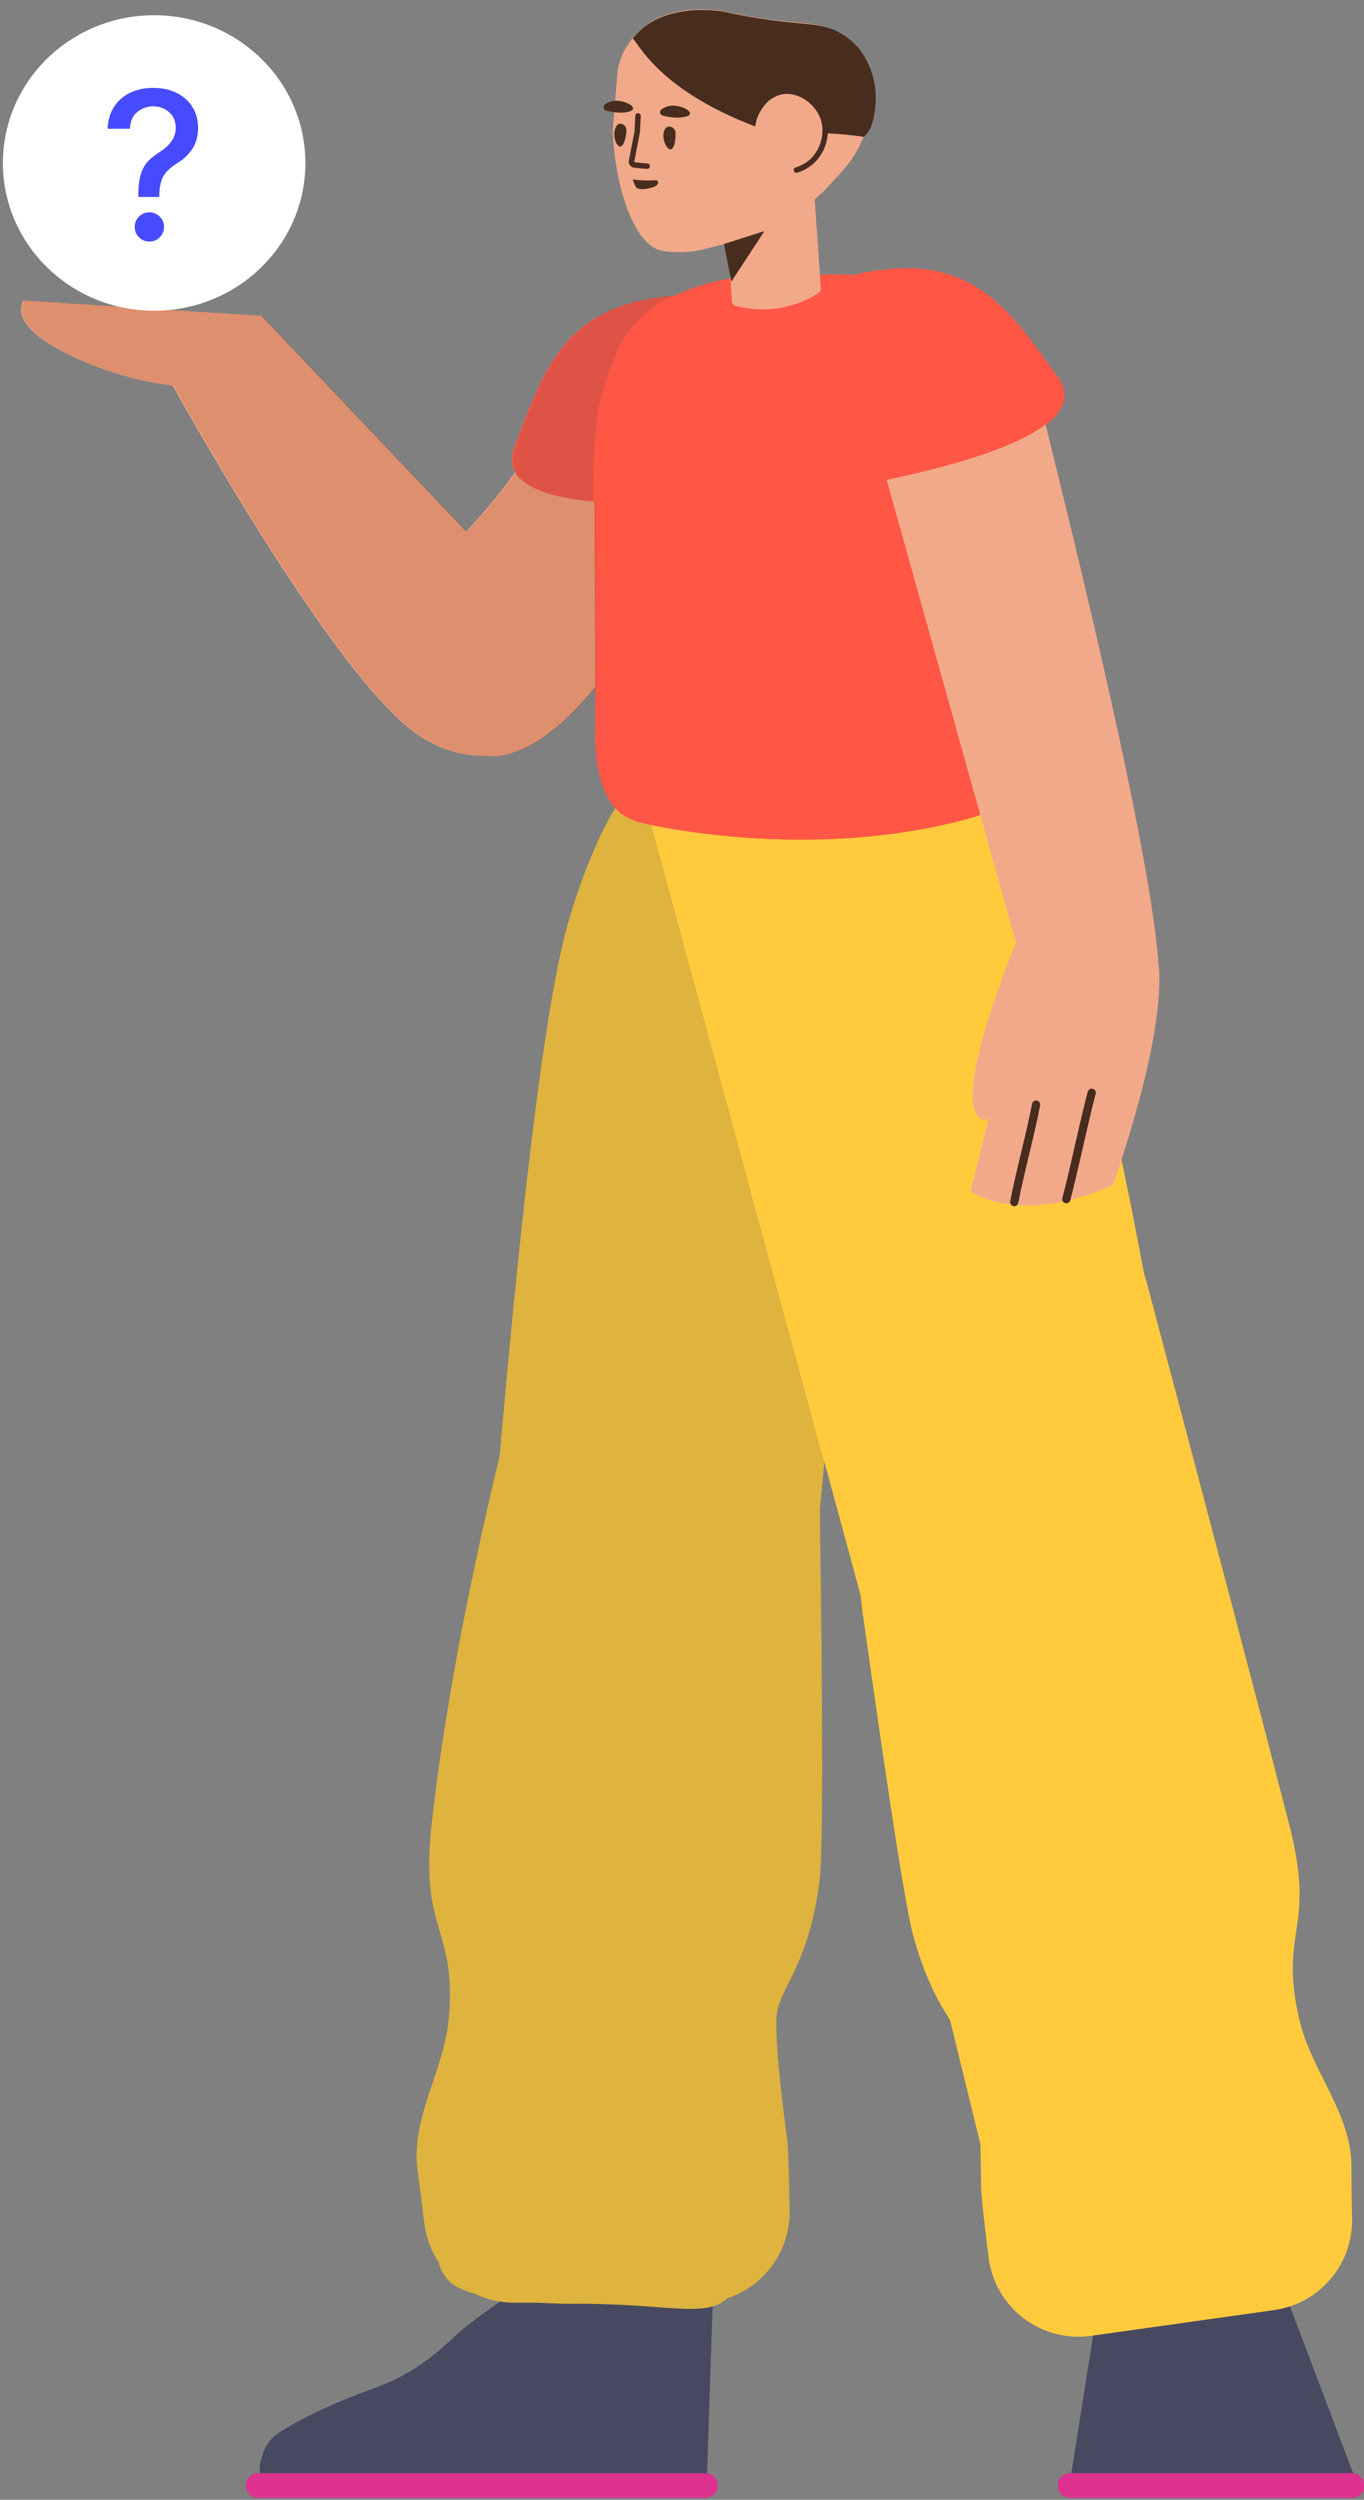 <svg width="356" height="652" viewBox="0 0 356 652" fill="none" xmlns="http://www.w3.org/2000/svg">
<rect x="0" y="0" width="356" height="652" fill="#808080" stroke="none"/>
<path d="M352.777 651.488H279.368C277.649 651.488 276.145 650.249 276.145 648.761V647.769C276.145 646.282 277.578 645.042 279.368 645.042H352.777C354.496 645.042 356 646.282 356 647.769V648.761C356 650.249 354.568 651.488 352.777 651.488ZM184.116 645.042C185.896 645.042 187.339 646.485 187.339 648.265C187.339 650.045 185.896 651.488 184.116 651.488H67.378C65.598 651.488 64.155 650.045 64.155 648.265C64.155 646.485 65.598 645.042 67.378 645.042H184.116Z" fill="#DE3190"/>
<path d="M353.168 645.064C353.04 645.05 352.909 645.043 352.777 645.043H279.615L285.404 608.508L336.682 601.561L353.168 645.064ZM184.543 645.071C184.403 645.052 184.261 645.043 184.116 645.043H67.885C67.808 644.65 67.769 644.156 67.78 643.516C67.861 643.016 67.871 642.443 68.024 641.873C68.943 638.451 70.057 636.178 73.316 634.158C76.575 632.138 79.901 630.333 83.367 628.746C96.15 622.738 100.518 622.814 108.923 617.302C112.402 614.999 115.6 612.333 118.587 609.448C120.579 607.525 124.644 604.401 130.785 600.075L186 601.312L184.543 645.071Z" fill="#474961"/>
<path d="M262.257 206.178C267.708 216.79 282.462 249.719 295.633 316.751C296.717 322.312 297.759 327.726 298.758 332.983L298.858 332.862C316.908 400.874 329.438 448.488 336.446 475.702C343.644 503.653 333.662 503.217 339.12 526.731C342.267 540.289 352.811 551.191 352.72 565.308C352.706 567.538 352.76 571.997 352.882 578.685C353.1 590.629 344.37 600.857 332.541 602.52L284.758 609.235C271.832 611.052 259.881 602.046 258.065 589.12C258.048 589.001 258.032 588.882 258.017 588.763C256.728 578.452 256.076 572.322 256.059 570.374C256.025 566.336 255.974 562.66 255.896 559.311C253.144 548.044 250.275 536.319 247.966 526.866C244.851 522.054 241.186 515.401 238.297 504.638C236.397 497.558 232.077 469.998 225.338 421.959C225.209 421.314 224.963 419.328 224.6 416L215.166 381.28C214.772 385.336 214.372 389.438 213.966 393.576C214.798 451.117 214.776 483.442 213.9 490.551C211.145 512.922 202.901 519.082 202.66 526.112C202.424 532.999 203.47 543.034 205.46 558.118C205.715 560.05 205.922 566.211 206.08 576.601C206.082 576.721 206.083 576.841 206.083 576.961C206.083 587.423 199.286 596.296 189.868 599.408C183.942 604.802 174.402 600.698 149.351 600.868C149.351 600.868 145.496 600.902 140.406 600.595L134.197 600.595C130.521 600.595 127.023 599.752 123.9 598.238C120.938 597.408 118.489 596.317 117.123 594.884C115.983 593.652 115.264 592.256 115.264 592.256C114.925 591.494 114.68 590.744 114.505 590.035C112.524 587.055 111.196 583.587 110.737 579.823C109.927 573.183 109.359 568.76 109.035 566.554C106.98 552.587 115.904 540.324 117.133 526.46C119.266 502.415 109.442 504.236 112.68 475.556C115.803 447.89 121.713 415.956 130.409 379.753C135.439 322.734 142.058 258.667 149.351 237.139C149.472 236.754 154.021 221.494 160.597 210.722C160.798 210.938 161.007 211.146 161.222 211.345C162.045 212.118 162.865 212.677 163.682 213.092C165.318 214.067 166.673 214.401 166.673 214.401C166.673 214.401 166.74 214.4 166.809 214.47C166.809 214.47 210.717 225.451 254.284 212.943L254.417 212.869C254.417 212.869 255.76 212.488 257.361 211.457C258.095 211.015 258.961 210.355 259.758 209.625C260.756 208.649 261.58 207.473 262.257 206.178Z" fill="#FFCB3D"/>
<path opacity="0.177" d="M169.991 215.171L192.917 299.701L215.144 381.508C214.757 385.489 214.364 389.515 213.966 393.577C214.798 451.117 214.776 483.442 213.9 490.551C211.145 512.922 202.901 519.082 202.66 526.112C202.424 532.999 203.47 543.034 205.46 558.118C205.715 560.05 205.922 566.211 206.08 576.601C206.082 576.721 206.083 576.841 206.083 576.961C206.083 587.423 199.286 596.296 189.868 599.408C183.942 604.802 174.402 600.698 149.351 600.868C149.351 600.868 145.496 600.902 140.406 600.595L134.197 600.595C130.521 600.595 127.023 599.752 123.9 598.238C120.938 597.408 118.489 596.317 117.123 594.884C115.983 593.653 115.264 592.256 115.264 592.256C114.925 591.494 114.68 590.744 114.505 590.035C112.524 587.055 111.196 583.587 110.737 579.823C109.927 573.183 109.359 568.76 109.035 566.554C106.98 552.587 115.904 540.324 117.133 526.461C119.266 502.415 109.442 504.236 112.68 475.556C115.803 447.89 121.713 415.956 130.409 379.753C135.439 322.734 142.058 258.667 149.351 237.139C149.472 236.754 154.021 221.494 160.597 210.722C160.798 210.938 161.007 211.146 161.222 211.345C162.045 212.118 162.865 212.677 163.682 213.092C165.318 214.067 166.673 214.401 166.673 214.401C166.673 214.401 166.74 214.4 166.809 214.47C166.809 214.47 167.93 214.751 169.991 215.171Z" fill="#444444"/>
<path d="M263.018 116.273C263.1 117.096 263.181 117.946 263.26 118.823L263.264 119.038L263.46 122.545C264.613 161.562 265.189 179.102 265.512 185.972C265.512 185.972 265.457 186.69 265.543 187.763C265.733 190.911 266.026 203.871 260.057 209.705C259.26 210.435 258.394 211.095 257.66 211.538C256.059 212.569 254.716 212.95 254.716 212.95L254.582 213.024C211.016 225.532 167.108 214.551 167.108 214.551C167.108 214.551 165.341 214.159 163.704 213.184C162.888 212.769 162.021 212.167 161.198 211.394C155.095 205.77 155.26 192.839 155.34 189.686C155.322 188.684 155.309 187.896 155.309 187.896C155.385 181.342 155.358 165.426 155.179 130.897C138.074 129.311 131.149 124.377 134.405 116.096C141.8 97.285 146.697 79.235 176.015 77.15C183.208 73.563 191.063 72.362 196.53 71.997C199.698 71.798 202.059 71.829 203.005 71.884C203.409 71.877 203.95 71.939 204.963 71.993C205.976 72.047 207.124 72.098 208.407 72.147C209.687 72.053 210.832 71.962 211.842 71.873C212.853 71.783 213.324 71.704 213.796 71.695C214.806 71.606 217.098 71.494 220.27 71.582C221.027 71.606 221.829 71.644 222.67 71.701C223.094 71.603 223.524 71.507 223.96 71.413C254.093 64.91 263.62 81.374 275.854 97.931C280.751 104.558 276.472 110.672 263.018 116.273Z" fill="#FF5645"/>
<path opacity="0.177" d="M175.561 77.147C171.374 79.257 167.42 82.181 164.301 86.226C162.916 88.041 161.142 90.794 159.794 94.757C159.602 95.334 159.409 95.838 159.216 96.415C158.765 97.64 157.799 100.236 156.971 103.044C156.081 106.211 155.377 112.24 154.916 120.629L154.92 120.844L154.847 124.355C154.858 126.566 154.87 128.709 154.88 130.784C138.197 129.14 131.465 124.224 134.684 116.037C142.016 97.384 146.894 79.48 175.561 77.147Z" fill="#444444"/>
<path d="M258.072 291.473C257.475 291.936 257.121 292.143 257.121 292.143C247.72 290.565 261.162 255.743 265.169 245.887L231.422 125.17C252.372 120.741 266.191 115.913 272.879 110.687C291.074 183.895 300.905 230.849 302.373 251.549C302.485 252.205 302.554 252.909 302.578 253.659C302.97 265.705 298.967 284.141 290.57 308.966C290.503 309.111 268.663 319.835 253.297 310.769L258.072 291.473ZM166.171 8.857C166.202 8.817 166.232 8.777 166.261 8.736C172.547 1.691 184.119 1.899 189.33 3.023C189.963 3.161 192.213 3.686 195.467 4.244C197.232 4.573 198.657 4.723 199.504 4.884C210.072 6.427 214.409 5.587 219.451 8.997C220.396 9.601 222.541 11.122 224.273 13.825C229.159 21.468 226.847 30.442 226.207 33.111C224.071 41.096 218.846 45.588 217.205 47.504C215.983 48.953 214.287 50.57 212.638 52.031L214.234 75.145C214.252 75.646 214.055 76.155 213.633 76.385C211.812 77.595 209.209 78.976 205.941 79.806C200.048 81.374 194.931 80.549 192.038 79.79C191.461 79.667 191.011 79.109 190.991 78.537L190.127 63.379C189.5 63.543 188.83 63.713 188.117 63.89C181.824 65.533 182.202 65.357 181.76 65.454C177.153 66.122 173.322 65.576 172.624 65.358C170.083 64.875 167.601 62.454 165.561 58.567C162.793 53.379 160.667 45.522 160.05 36.312C159.9 35 159.964 33.71 160.027 32.421L161.082 19.641C161.311 16.785 162.251 14.003 163.945 11.589C164.635 10.509 165.302 9.643 166.097 8.934C166.121 8.908 166.146 8.883 166.171 8.857ZM134.466 123.112C136.743 127.225 143.648 129.816 155.18 130.886C155.305 155.042 155.356 170.089 155.349 179.193C138.15 200.374 126.643 197.07 126.643 197.07C118.628 197.417 112.499 193.772 110.186 192.373C90.01 180.205 51.708 112.486 45.102 100.624C36.382 99.429 28.241 97.138 20.679 93.75C8.619 88.346 3.759 83.219 6.1 78.369L67.905 82.359L68.075 82.242L121.676 138.654C127.293 132.686 131.109 127.811 134.466 123.112Z" fill="#F2A98A"/>
<path opacity="0.2" d="M134.697 123.112C136.974 127.225 143.879 129.816 155.411 130.886C155.536 155.042 155.587 170.089 155.58 179.193C138.382 200.375 126.874 197.07 126.874 197.07C118.859 197.417 112.73 193.772 110.417 192.373C90.241 180.205 51.939 112.487 45.334 100.624C36.613 99.429 28.472 97.138 20.91 93.75C8.85 88.346 3.99 83.219 6.331 78.369L68.136 82.36L68.306 82.242L121.907 138.654C127.524 132.686 131.34 127.812 134.697 123.112Z" fill="#8C2A00"/>
<path d="M188.966 63.63L199.517 60.264L190.885 73.453L188.966 63.63Z" fill="#482D1F"/>
<path d="M214.69 34.697C214.766 32.962 214.409 31.18 213.476 29.541C211.533 26.096 207.447 23.866 203.908 24.647C201.918 25.085 200.478 26.447 200.321 26.574C198.143 28.794 197.446 31.313 197.446 31.313L197.097 32.985C171.429 23.193 166.452 10.835 165.115 10.055C165.523 9.594 165.924 9.204 166.175 8.871C172.532 1.833 184.318 2.064 189.6 3.195C190.305 3.341 192.554 3.866 195.879 4.431C197.716 4.768 199.141 4.918 199.988 5.079C210.769 6.644 215.177 5.812 220.291 9.23C221.236 9.833 223.452 11.362 225.184 14.065C230.587 22.266 228.126 31.297 227.189 33.359C226.533 34.802 225.502 35.702 225.502 35.702C221.709 35.133 218.172 34.881 214.69 34.697ZM158.207 28.856C157.499 28.675 157.333 27.734 157.86 27.26C158.534 26.722 159.708 26.209 161.138 26.284C164.071 26.438 167.116 28.534 163.782 29.22C161.824 29.619 159.551 29.213 158.207 28.856ZM172.914 30.129C172.206 29.948 172.04 29.007 172.639 28.537C173.312 27.998 174.486 27.486 175.988 27.565C178.921 27.718 181.963 29.886 178.632 30.5C176.527 30.963 174.258 30.486 172.914 30.129Z" fill="#482D1F"/>
<path d="M163.523 34.155C163.388 35.367 163.068 37.358 162.315 38.036C161.043 39.045 159.657 35.386 160.703 33.218C161.11 32.307 161.618 32.19 162.186 32.292C163.037 32.48 163.568 33.296 163.523 34.155ZM176.332 34.682C176.34 35.902 176.235 37.905 175.475 38.725C174.339 39.885 172.516 36.347 173.351 34.096C173.686 33.181 174.198 32.993 174.77 33.023C175.628 33.068 176.306 33.821 176.332 34.682Z" fill="#482D1F"/>
<path d="M169.7 49.037C170.208 48.92 171.442 48.626 171.698 47.851C171.706 47.708 171.788 47.497 171.724 47.35C171.465 46.834 170.591 47.076 169.3 47.08C167.004 47.103 165.156 46.791 165.156 46.791C165.156 46.791 165.581 48.247 165.917 48.695C166.576 49.806 168.902 49.21 169.7 49.037Z" fill="#482D1F"/>
<path d="M165.589 34.407L165.602 34.308L165.592 34.357L165.589 34.407ZM164.128 41.904C163.951 42.703 164.535 43.528 165.343 43.707C165.52 43.733 165.52 43.733 165.636 43.748C166.837 43.904 167.59 43.978 168.885 44.046C169.28 44.066 169.617 43.763 169.638 43.368C169.659 42.973 169.355 42.636 168.96 42.615C167.706 42.55 166.988 42.479 165.82 42.327L165.59 42.297C165.588 42.294 165.527 42.209 165.53 42.195L167.008 34.58L167.02 34.481L167.241 30.262C167.262 29.867 166.958 29.53 166.563 29.509C166.168 29.488 165.831 29.792 165.811 30.187L165.592 34.357L164.128 41.904Z" fill="#482D1F"/>
<path d="M214.643 33.592C214.75 35.713 214.135 37.946 212.996 39.673C211.602 41.855 209.85 42.94 207.654 43.686C207.28 43.813 207.08 44.22 207.207 44.595C207.334 44.969 207.741 45.17 208.115 45.042C209.081 44.714 209.854 44.381 210.769 43.814C212.117 42.98 213.287 41.878 214.197 40.453C215.498 38.48 216.195 35.947 216.073 33.52C216.053 33.125 215.717 32.821 215.322 32.84C214.927 32.86 214.623 33.197 214.643 33.592Z" fill="#482D1F"/>
<path d="M269.366 287.894C269.48 287.312 270.044 286.932 270.626 287.045C271.209 287.159 271.589 287.723 271.475 288.305C270.762 291.963 270.118 294.787 268.613 301.062C267.115 307.308 266.475 310.112 265.77 313.729C265.657 314.312 265.093 314.692 264.51 314.578C263.928 314.465 263.548 313.901 263.661 313.318C264.374 309.661 265.019 306.836 266.524 300.561C268.021 294.316 268.661 291.512 269.366 287.894ZM283.892 284.743C284.042 284.168 284.628 283.824 285.203 283.973C285.777 284.123 286.121 284.709 285.972 285.283C284.949 289.217 284.225 292.283 282.666 299.126C281.102 305.99 280.375 309.072 279.345 313.033C279.195 313.607 278.609 313.952 278.035 313.802C277.46 313.653 277.116 313.066 277.265 312.492C278.288 308.559 279.012 305.492 280.571 298.649C282.135 291.785 282.862 288.704 283.892 284.743Z" fill="#482D1F"/>
<g clip-path="url(#clip0)">
<path d="M40.23 81.048C62.029 81.048 79.701 63.795 79.701 42.512C79.701 21.229 62.029 3.976 40.23 3.976C18.431 3.976 0.759 21.229 0.759 42.512C0.759 63.795 18.431 81.048 40.23 81.048Z" fill="white"/>
<path d="M36.093 51.375V51.011C36.106 48.638 36.336 46.75 36.782 45.347C37.241 43.944 37.892 42.814 38.734 41.96C39.589 41.092 40.609 40.295 41.796 39.568C42.931 38.853 43.888 37.986 44.666 36.965C45.457 35.944 45.853 34.72 45.853 33.291C45.853 31.594 45.279 30.248 44.131 29.253C42.982 28.245 41.592 27.741 39.959 27.741C38.492 27.741 37.146 28.207 35.921 29.138C34.696 30.07 34.026 31.549 33.912 33.578H28.094C28.183 31.282 28.764 29.342 29.836 27.761C30.907 26.166 32.323 24.96 34.084 24.144C35.857 23.327 37.816 22.919 39.959 22.919C42.306 22.919 44.354 23.359 46.102 24.239C47.862 25.107 49.234 26.325 50.216 27.894C51.198 29.451 51.689 31.269 51.689 33.348C51.689 35.504 51.192 37.335 50.197 38.84C49.215 40.333 47.868 41.596 46.159 42.63C44.539 43.637 43.378 44.734 42.676 45.921C41.974 47.107 41.605 48.804 41.566 51.011V51.375H36.093ZM38.983 63.01C37.937 63.01 37.037 62.64 36.285 61.9C35.532 61.147 35.156 60.241 35.156 59.182C35.156 58.136 35.532 57.243 36.285 56.503C37.037 55.751 37.937 55.374 38.983 55.374C40.029 55.374 40.928 55.751 41.681 56.503C42.434 57.243 42.81 58.136 42.81 59.182C42.81 60.241 42.434 61.147 41.681 61.9C40.928 62.64 40.029 63.01 38.983 63.01Z" fill="#474BFF"/>
</g>
<defs>
<clipPath id="clip0">
<rect width="78.942" height="77.669" fill="white" transform="translate(0.759 3.82)"/>
</clipPath>
</defs>
</svg>
